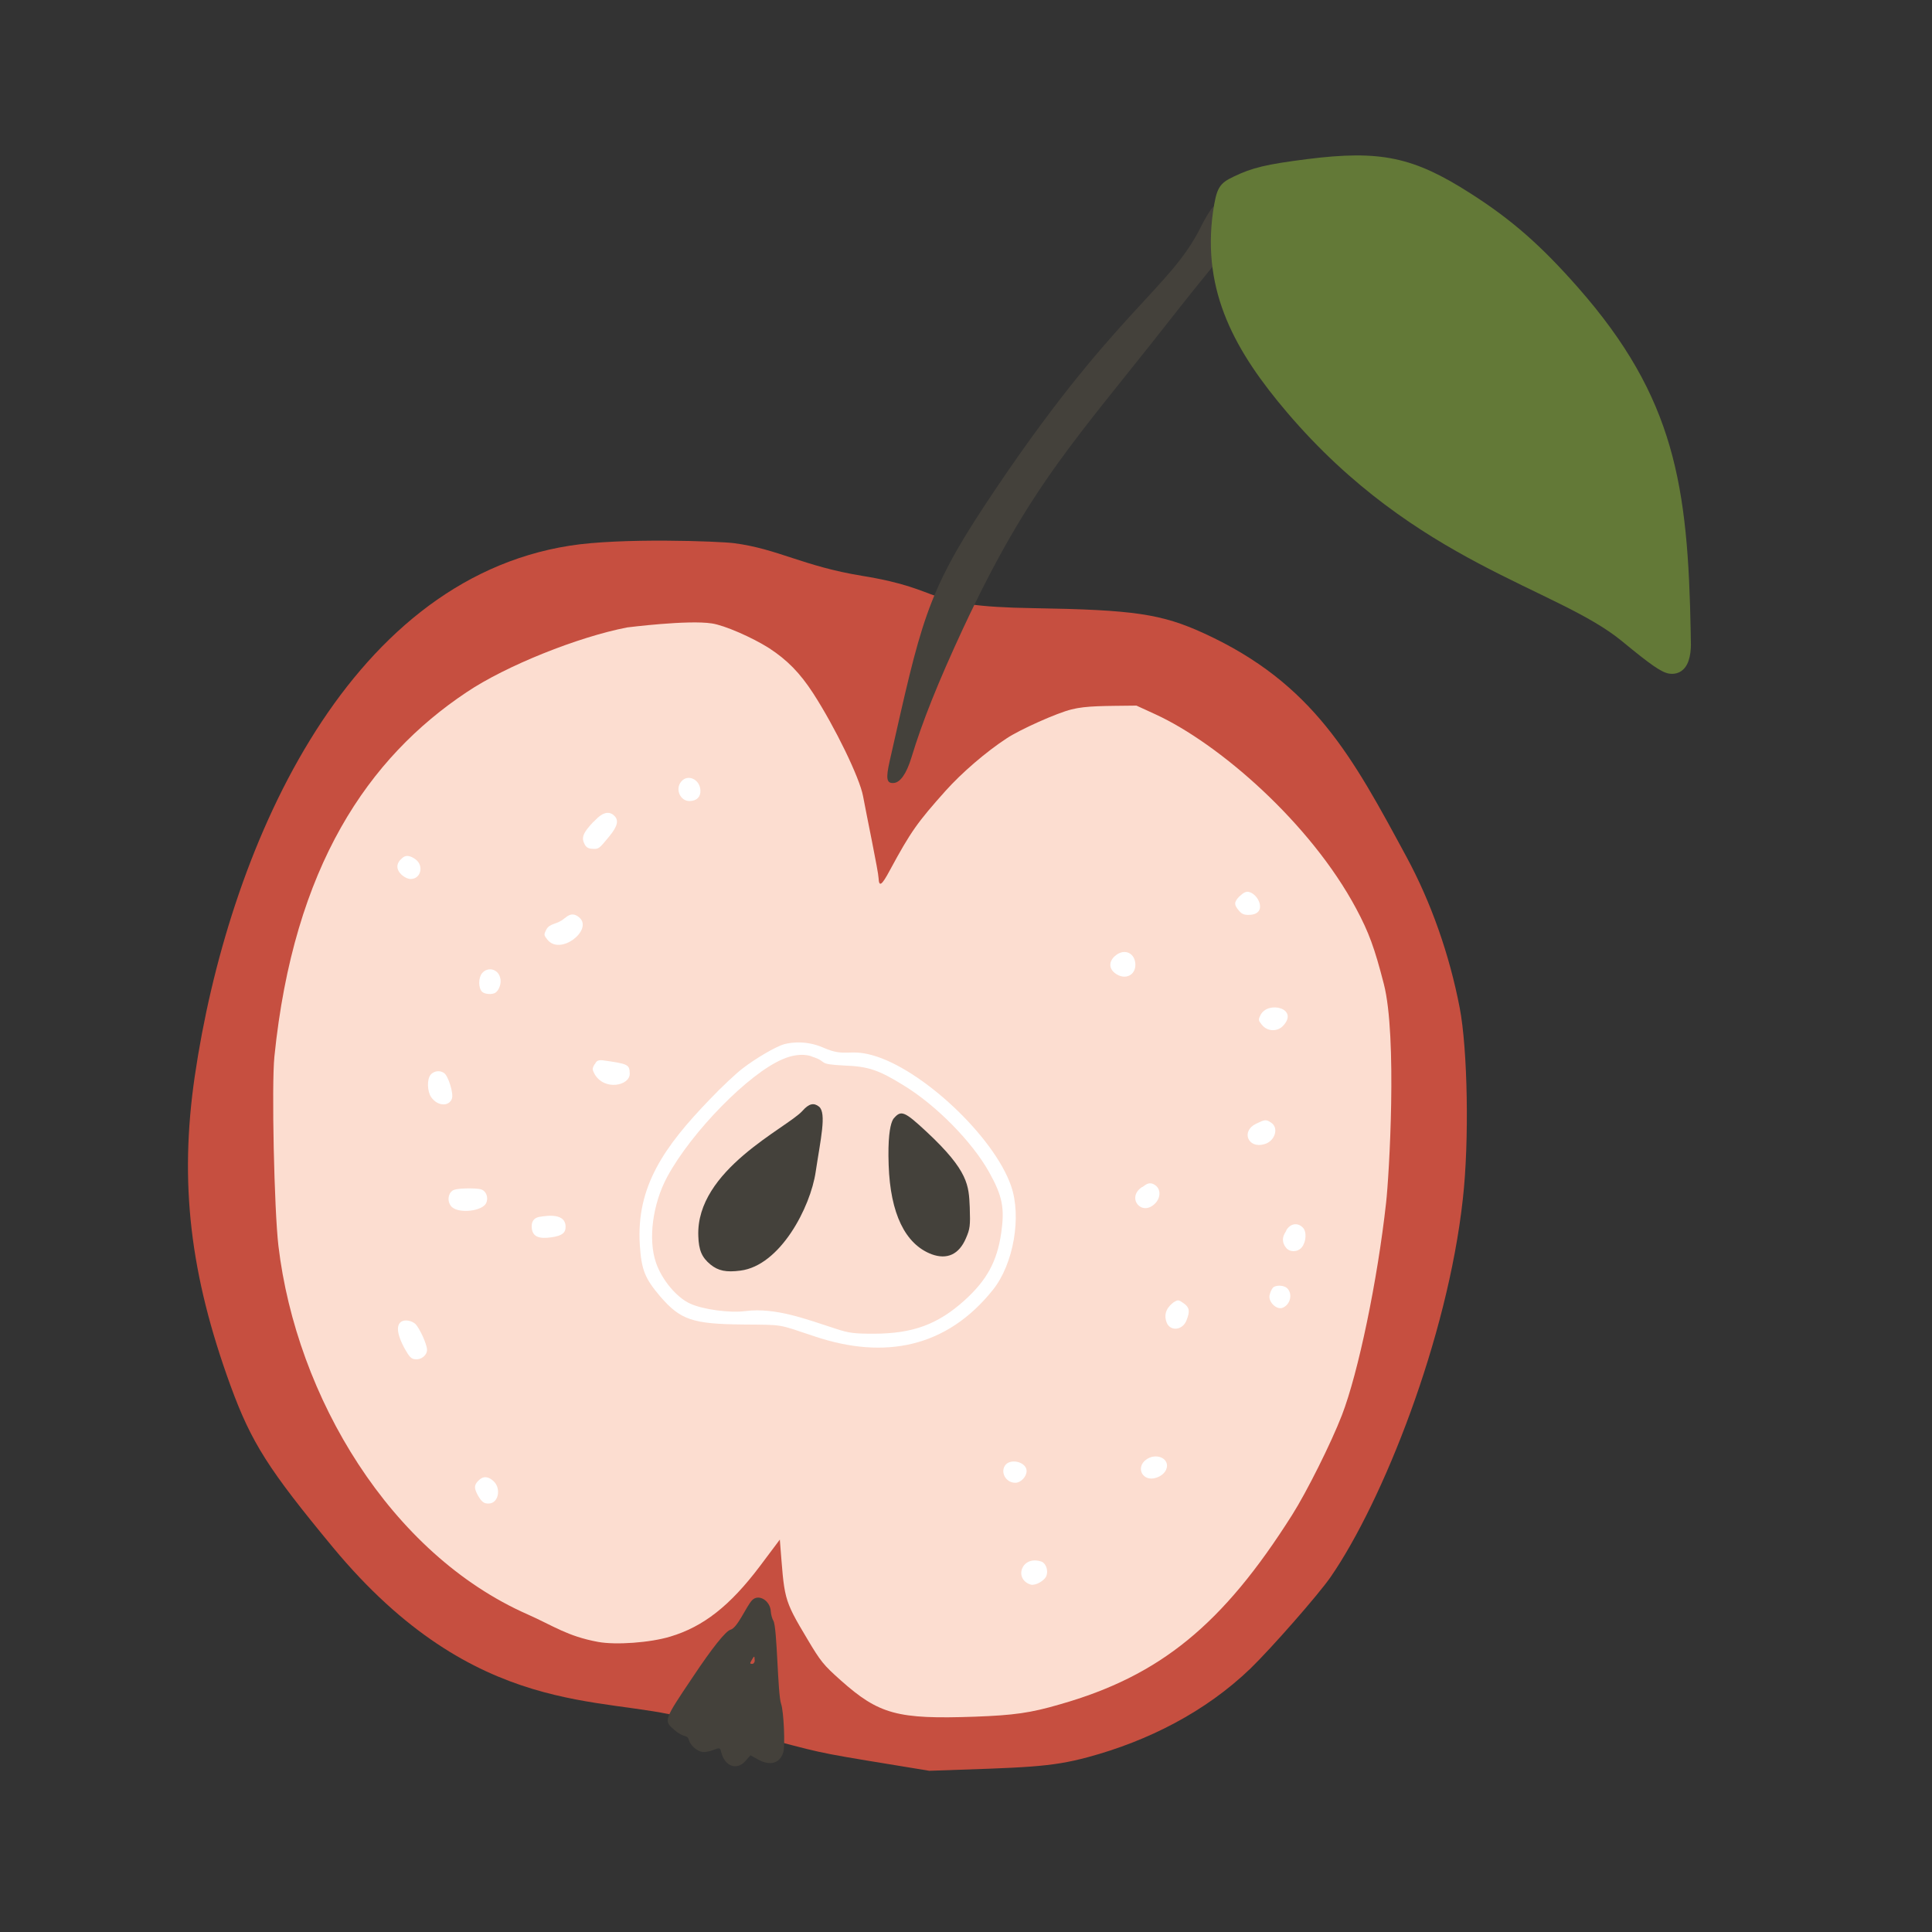 <svg xmlns="http://www.w3.org/2000/svg" xmlns:xlink="http://www.w3.org/1999/xlink" width="48" zoomAndPan="magnify" viewBox="0 0 36 36" height="48" preserveAspectRatio="xMidYMid meet" version="1.0"><rect x="0" y="0" width="36" height="36" fill="#333333" stroke="none"/><defs><clipPath id="id1"><path d="M 3 10 L 28 10 L 28 33 L 3 33 Z M 3 10 " clip-rule="nonzero"/></clipPath><clipPath id="id2"><path d="M 2.703 4.371 L 26.77 3.504 L 27.816 32.676 L 3.754 33.539 Z M 2.703 4.371 " clip-rule="nonzero"/></clipPath><clipPath id="id3"><path d="M 2.703 4.371 L 26.77 3.504 L 27.816 32.676 L 3.754 33.539 Z M 2.703 4.371 " clip-rule="nonzero"/></clipPath><clipPath id="id4"><path d="M 16 3 L 24 3 L 24 15 L 16 15 Z M 16 3 " clip-rule="nonzero"/></clipPath><clipPath id="id5"><path d="M 2.703 4.371 L 26.77 3.504 L 27.816 32.676 L 3.754 33.539 Z M 2.703 4.371 " clip-rule="nonzero"/></clipPath><clipPath id="id6"><path d="M 2.703 4.371 L 26.77 3.504 L 27.816 32.676 L 3.754 33.539 Z M 2.703 4.371 " clip-rule="nonzero"/></clipPath><clipPath id="id7"><path d="M 5 11 L 26 11 L 26 32 L 5 32 Z M 5 11 " clip-rule="nonzero"/></clipPath><clipPath id="id8"><path d="M 2.703 4.371 L 26.77 3.504 L 27.816 32.676 L 3.754 33.539 Z M 2.703 4.371 " clip-rule="nonzero"/></clipPath><clipPath id="id9"><path d="M 2.703 4.371 L 26.77 3.504 L 27.816 32.676 L 3.754 33.539 Z M 2.703 4.371 " clip-rule="nonzero"/></clipPath><clipPath id="id10"><path d="M 12 29 L 15 29 L 15 33 L 12 33 Z M 12 29 " clip-rule="nonzero"/></clipPath><clipPath id="id11"><path d="M 2.703 4.371 L 26.77 3.504 L 27.816 32.676 L 3.754 33.539 Z M 2.703 4.371 " clip-rule="nonzero"/></clipPath><clipPath id="id12"><path d="M 2.703 4.371 L 26.77 3.504 L 27.816 32.676 L 3.754 33.539 Z M 2.703 4.371 " clip-rule="nonzero"/></clipPath><clipPath id="id13"><path d="M 12 14 L 14 14 L 14 15 L 12 15 Z M 12 14 " clip-rule="nonzero"/></clipPath><clipPath id="id14"><path d="M 2.703 4.371 L 26.77 3.504 L 27.816 32.676 L 3.754 33.539 Z M 2.703 4.371 " clip-rule="nonzero"/></clipPath><clipPath id="id15"><path d="M 2.703 4.371 L 26.77 3.504 L 27.816 32.676 L 3.754 33.539 Z M 2.703 4.371 " clip-rule="nonzero"/></clipPath><clipPath id="id16"><path d="M 10 15 L 12 15 L 12 16 L 10 16 Z M 10 15 " clip-rule="nonzero"/></clipPath><clipPath id="id17"><path d="M 2.703 4.371 L 26.77 3.504 L 27.816 32.676 L 3.754 33.539 Z M 2.703 4.371 " clip-rule="nonzero"/></clipPath><clipPath id="id18"><path d="M 2.703 4.371 L 26.77 3.504 L 27.816 32.676 L 3.754 33.539 Z M 2.703 4.371 " clip-rule="nonzero"/></clipPath><clipPath id="id19"><path d="M 7 15 L 8 15 L 8 17 L 7 17 Z M 7 15 " clip-rule="nonzero"/></clipPath><clipPath id="id20"><path d="M 2.703 4.371 L 26.77 3.504 L 27.816 32.676 L 3.754 33.539 Z M 2.703 4.371 " clip-rule="nonzero"/></clipPath><clipPath id="id21"><path d="M 2.703 4.371 L 26.77 3.504 L 27.816 32.676 L 3.754 33.539 Z M 2.703 4.371 " clip-rule="nonzero"/></clipPath><clipPath id="id22"><path d="M 10 17 L 11 17 L 11 18 L 10 18 Z M 10 17 " clip-rule="nonzero"/></clipPath><clipPath id="id23"><path d="M 2.703 4.371 L 26.77 3.504 L 27.816 32.676 L 3.754 33.539 Z M 2.703 4.371 " clip-rule="nonzero"/></clipPath><clipPath id="id24"><path d="M 2.703 4.371 L 26.77 3.504 L 27.816 32.676 L 3.754 33.539 Z M 2.703 4.371 " clip-rule="nonzero"/></clipPath><clipPath id="id25"><path d="M 23 16 L 24 16 L 24 18 L 23 18 Z M 23 16 " clip-rule="nonzero"/></clipPath><clipPath id="id26"><path d="M 2.703 4.371 L 26.77 3.504 L 27.816 32.676 L 3.754 33.539 Z M 2.703 4.371 " clip-rule="nonzero"/></clipPath><clipPath id="id27"><path d="M 2.703 4.371 L 26.77 3.504 L 27.816 32.676 L 3.754 33.539 Z M 2.703 4.371 " clip-rule="nonzero"/></clipPath><clipPath id="id28"><path d="M 8 18 L 10 18 L 10 19 L 8 19 Z M 8 18 " clip-rule="nonzero"/></clipPath><clipPath id="id29"><path d="M 2.703 4.371 L 26.77 3.504 L 27.816 32.676 L 3.754 33.539 Z M 2.703 4.371 " clip-rule="nonzero"/></clipPath><clipPath id="id30"><path d="M 2.703 4.371 L 26.77 3.504 L 27.816 32.676 L 3.754 33.539 Z M 2.703 4.371 " clip-rule="nonzero"/></clipPath><clipPath id="id31"><path d="M 20 17 L 22 17 L 22 19 L 20 19 Z M 20 17 " clip-rule="nonzero"/></clipPath><clipPath id="id32"><path d="M 2.703 4.371 L 26.77 3.504 L 27.816 32.676 L 3.754 33.539 Z M 2.703 4.371 " clip-rule="nonzero"/></clipPath><clipPath id="id33"><path d="M 2.703 4.371 L 26.77 3.504 L 27.816 32.676 L 3.754 33.539 Z M 2.703 4.371 " clip-rule="nonzero"/></clipPath><clipPath id="id34"><path d="M 23 18 L 24 18 L 24 20 L 23 20 Z M 23 18 " clip-rule="nonzero"/></clipPath><clipPath id="id35"><path d="M 2.703 4.371 L 26.77 3.504 L 27.816 32.676 L 3.754 33.539 Z M 2.703 4.371 " clip-rule="nonzero"/></clipPath><clipPath id="id36"><path d="M 2.703 4.371 L 26.77 3.504 L 27.816 32.676 L 3.754 33.539 Z M 2.703 4.371 " clip-rule="nonzero"/></clipPath><clipPath id="id37"><path d="M 11 19 L 12 19 L 12 21 L 11 21 Z M 11 19 " clip-rule="nonzero"/></clipPath><clipPath id="id38"><path d="M 2.703 4.371 L 26.77 3.504 L 27.816 32.676 L 3.754 33.539 Z M 2.703 4.371 " clip-rule="nonzero"/></clipPath><clipPath id="id39"><path d="M 2.703 4.371 L 26.77 3.504 L 27.816 32.676 L 3.754 33.539 Z M 2.703 4.371 " clip-rule="nonzero"/></clipPath><clipPath id="id40"><path d="M 7 19 L 9 19 L 9 21 L 7 21 Z M 7 19 " clip-rule="nonzero"/></clipPath><clipPath id="id41"><path d="M 2.703 4.371 L 26.77 3.504 L 27.816 32.676 L 3.754 33.539 Z M 2.703 4.371 " clip-rule="nonzero"/></clipPath><clipPath id="id42"><path d="M 2.703 4.371 L 26.77 3.504 L 27.816 32.676 L 3.754 33.539 Z M 2.703 4.371 " clip-rule="nonzero"/></clipPath><clipPath id="id43"><path d="M 23 20 L 24 20 L 24 22 L 23 22 Z M 23 20 " clip-rule="nonzero"/></clipPath><clipPath id="id44"><path d="M 2.703 4.371 L 26.77 3.504 L 27.816 32.676 L 3.754 33.539 Z M 2.703 4.371 " clip-rule="nonzero"/></clipPath><clipPath id="id45"><path d="M 2.703 4.371 L 26.77 3.504 L 27.816 32.676 L 3.754 33.539 Z M 2.703 4.371 " clip-rule="nonzero"/></clipPath><clipPath id="id46"><path d="M 8 22 L 10 22 L 10 23 L 8 23 Z M 8 22 " clip-rule="nonzero"/></clipPath><clipPath id="id47"><path d="M 2.703 4.371 L 26.77 3.504 L 27.816 32.676 L 3.754 33.539 Z M 2.703 4.371 " clip-rule="nonzero"/></clipPath><clipPath id="id48"><path d="M 2.703 4.371 L 26.77 3.504 L 27.816 32.676 L 3.754 33.539 Z M 2.703 4.371 " clip-rule="nonzero"/></clipPath><clipPath id="id49"><path d="M 21 22 L 22 22 L 22 23 L 21 23 Z M 21 22 " clip-rule="nonzero"/></clipPath><clipPath id="id50"><path d="M 2.703 4.371 L 26.77 3.504 L 27.816 32.676 L 3.754 33.539 Z M 2.703 4.371 " clip-rule="nonzero"/></clipPath><clipPath id="id51"><path d="M 2.703 4.371 L 26.77 3.504 L 27.816 32.676 L 3.754 33.539 Z M 2.703 4.371 " clip-rule="nonzero"/></clipPath><clipPath id="id52"><path d="M 9 22 L 11 22 L 11 24 L 9 24 Z M 9 22 " clip-rule="nonzero"/></clipPath><clipPath id="id53"><path d="M 2.703 4.371 L 26.77 3.504 L 27.816 32.676 L 3.754 33.539 Z M 2.703 4.371 " clip-rule="nonzero"/></clipPath><clipPath id="id54"><path d="M 2.703 4.371 L 26.77 3.504 L 27.816 32.676 L 3.754 33.539 Z M 2.703 4.371 " clip-rule="nonzero"/></clipPath><clipPath id="id55"><path d="M 23 22 L 25 22 L 25 24 L 23 24 Z M 23 22 " clip-rule="nonzero"/></clipPath><clipPath id="id56"><path d="M 2.703 4.371 L 26.77 3.504 L 27.816 32.676 L 3.754 33.539 Z M 2.703 4.371 " clip-rule="nonzero"/></clipPath><clipPath id="id57"><path d="M 2.703 4.371 L 26.77 3.504 L 27.816 32.676 L 3.754 33.539 Z M 2.703 4.371 " clip-rule="nonzero"/></clipPath><clipPath id="id58"><path d="M 23 23 L 25 23 L 25 25 L 23 25 Z M 23 23 " clip-rule="nonzero"/></clipPath><clipPath id="id59"><path d="M 2.703 4.371 L 26.77 3.504 L 27.816 32.676 L 3.754 33.539 Z M 2.703 4.371 " clip-rule="nonzero"/></clipPath><clipPath id="id60"><path d="M 2.703 4.371 L 26.77 3.504 L 27.816 32.676 L 3.754 33.539 Z M 2.703 4.371 " clip-rule="nonzero"/></clipPath><clipPath id="id61"><path d="M 7 24 L 8 24 L 8 26 L 7 26 Z M 7 24 " clip-rule="nonzero"/></clipPath><clipPath id="id62"><path d="M 2.703 4.371 L 26.77 3.504 L 27.816 32.676 L 3.754 33.539 Z M 2.703 4.371 " clip-rule="nonzero"/></clipPath><clipPath id="id63"><path d="M 2.703 4.371 L 26.77 3.504 L 27.816 32.676 L 3.754 33.539 Z M 2.703 4.371 " clip-rule="nonzero"/></clipPath><clipPath id="id64"><path d="M 21 24 L 23 24 L 23 25 L 21 25 Z M 21 24 " clip-rule="nonzero"/></clipPath><clipPath id="id65"><path d="M 2.703 4.371 L 26.77 3.504 L 27.816 32.676 L 3.754 33.539 Z M 2.703 4.371 " clip-rule="nonzero"/></clipPath><clipPath id="id66"><path d="M 2.703 4.371 L 26.77 3.504 L 27.816 32.676 L 3.754 33.539 Z M 2.703 4.371 " clip-rule="nonzero"/></clipPath><clipPath id="id67"><path d="M 8 27 L 10 27 L 10 29 L 8 29 Z M 8 27 " clip-rule="nonzero"/></clipPath><clipPath id="id68"><path d="M 2.703 4.371 L 26.77 3.504 L 27.816 32.676 L 3.754 33.539 Z M 2.703 4.371 " clip-rule="nonzero"/></clipPath><clipPath id="id69"><path d="M 2.703 4.371 L 26.77 3.504 L 27.816 32.676 L 3.754 33.539 Z M 2.703 4.371 " clip-rule="nonzero"/></clipPath><clipPath id="id70"><path d="M 18 27 L 20 27 L 20 28 L 18 28 Z M 18 27 " clip-rule="nonzero"/></clipPath><clipPath id="id71"><path d="M 2.703 4.371 L 26.77 3.504 L 27.816 32.676 L 3.754 33.539 Z M 2.703 4.371 " clip-rule="nonzero"/></clipPath><clipPath id="id72"><path d="M 2.703 4.371 L 26.77 3.504 L 27.816 32.676 L 3.754 33.539 Z M 2.703 4.371 " clip-rule="nonzero"/></clipPath><clipPath id="id73"><path d="M 21 27 L 22 27 L 22 28 L 21 28 Z M 21 27 " clip-rule="nonzero"/></clipPath><clipPath id="id74"><path d="M 2.703 4.371 L 26.77 3.504 L 27.816 32.676 L 3.754 33.539 Z M 2.703 4.371 " clip-rule="nonzero"/></clipPath><clipPath id="id75"><path d="M 2.703 4.371 L 26.77 3.504 L 27.816 32.676 L 3.754 33.539 Z M 2.703 4.371 " clip-rule="nonzero"/></clipPath><clipPath id="id76"><path d="M 19 29 L 20 29 L 20 30 L 19 30 Z M 19 29 " clip-rule="nonzero"/></clipPath><clipPath id="id77"><path d="M 2.703 4.371 L 26.77 3.504 L 27.816 32.676 L 3.754 33.539 Z M 2.703 4.371 " clip-rule="nonzero"/></clipPath><clipPath id="id78"><path d="M 2.703 4.371 L 26.77 3.504 L 27.816 32.676 L 3.754 33.539 Z M 2.703 4.371 " clip-rule="nonzero"/></clipPath><clipPath id="id79"><path d="M 11 19 L 19 19 L 19 26 L 11 26 Z M 11 19 " clip-rule="nonzero"/></clipPath><clipPath id="id80"><path d="M 2.703 4.371 L 26.77 3.504 L 27.816 32.676 L 3.754 33.539 Z M 2.703 4.371 " clip-rule="nonzero"/></clipPath><clipPath id="id81"><path d="M 2.703 4.371 L 26.77 3.504 L 27.816 32.676 L 3.754 33.539 Z M 2.703 4.371 " clip-rule="nonzero"/></clipPath><clipPath id="id82"><path d="M 13 20 L 16 20 L 16 24 L 13 24 Z M 13 20 " clip-rule="nonzero"/></clipPath><clipPath id="id83"><path d="M 2.703 4.371 L 26.77 3.504 L 27.816 32.676 L 3.754 33.539 Z M 2.703 4.371 " clip-rule="nonzero"/></clipPath><clipPath id="id84"><path d="M 2.703 4.371 L 26.77 3.504 L 27.816 32.676 L 3.754 33.539 Z M 2.703 4.371 " clip-rule="nonzero"/></clipPath><clipPath id="id85"><path d="M 16 20 L 19 20 L 19 24 L 16 24 Z M 16 20 " clip-rule="nonzero"/></clipPath><clipPath id="id86"><path d="M 2.703 4.371 L 26.77 3.504 L 27.816 32.676 L 3.754 33.539 Z M 2.703 4.371 " clip-rule="nonzero"/></clipPath><clipPath id="id87"><path d="M 2.703 4.371 L 26.77 3.504 L 27.816 32.676 L 3.754 33.539 Z M 2.703 4.371 " clip-rule="nonzero"/></clipPath><clipPath id="id88"><path d="M 22 2 L 32 2 L 32 13 L 22 13 Z M 22 2 " clip-rule="nonzero"/></clipPath><clipPath id="id89"><path d="M 32.004 3.117 L 31.516 12.59 L 22.039 12.098 L 22.531 2.625 Z M 32.004 3.117 " clip-rule="nonzero"/></clipPath><clipPath id="id90"><path d="M 32.004 3.117 L 31.516 12.59 L 22.039 12.098 L 22.531 2.625 Z M 32.004 3.117 " clip-rule="nonzero"/></clipPath></defs><g clip-path="url(#id1)"><g clip-path="url(#id2)"><g clip-path="url(#id3)"><path fill="#c64f40" d="M 10.617 10.168 C 6.41 10.828 4.242 15.875 3.629 20.055 C 3.34 22.035 3.539 23.746 4.297 25.824 C 4.684 26.883 5.004 27.383 6.203 28.832 C 8.875 32.055 11.254 31.582 12.777 32.016 C 13.469 32.211 13.652 32.223 14.449 32.438 C 15.438 32.699 15.27 32.66 17.316 32.996 C 19.117 32.934 19.562 32.934 20.273 32.742 C 21.387 32.441 22.457 31.902 23.301 31.09 C 23.695 30.707 24.562 29.719 24.793 29.387 C 25.766 27.977 26.973 24.941 27.258 22.34 C 27.379 21.27 27.348 19.547 27.199 18.777 C 27.008 17.785 26.664 16.809 26.207 15.965 C 25.203 14.109 24.48 12.738 22.434 11.801 C 21.641 11.438 21.129 11.363 19.25 11.332 C 17.133 11.301 17.676 10.992 16.066 10.73 C 14.965 10.551 14.496 10.227 13.676 10.121 C 13.398 10.086 11.578 10.016 10.617 10.168 " fill-opacity="1" fill-rule="nonzero"/></g></g></g><g clip-path="url(#id4)"><g clip-path="url(#id5)"><g clip-path="url(#id6)"><path fill="#44413b" d="M 22.609 3.852 C 22.562 3.891 22.465 4.051 22.383 4.215 C 21.797 5.41 20.75 5.789 18.379 9.371 C 17.246 11.082 17.16 11.617 16.578 14.18 C 16.504 14.508 16.52 14.598 16.648 14.59 C 16.773 14.586 16.891 14.418 16.984 14.113 C 17.184 13.453 17.477 12.719 17.945 11.711 C 19.215 8.996 20.059 8.188 21.84 5.91 C 23.016 4.41 23.031 4.543 23.031 4.164 C 23.027 4.023 23.012 3.984 22.914 3.891 C 22.707 3.688 22.637 3.852 22.609 3.852 " fill-opacity="1" fill-rule="nonzero"/></g></g></g><g clip-path="url(#id7)"><g clip-path="url(#id8)"><g clip-path="url(#id9)"><path fill="#fcddd0" d="M 11.688 11.691 C 10.773 11.867 9.426 12.406 8.695 12.898 C 6.867 14.117 5.473 16.137 5.113 19.688 C 5.059 20.219 5.109 22.543 5.188 23.215 C 5.523 26.031 7.277 28.957 9.832 30.082 C 10.316 30.297 10.57 30.488 11.141 30.594 C 11.473 30.656 12.117 30.609 12.488 30.496 C 13.105 30.312 13.602 29.922 14.156 29.188 L 14.531 28.688 C 14.621 29.801 14.582 29.77 15.047 30.547 C 15.293 30.961 15.344 31.023 15.664 31.309 C 16.379 31.945 16.719 32.039 18.164 31.988 C 18.895 31.961 19.203 31.918 19.75 31.758 C 21.617 31.227 22.785 30.273 24.078 28.227 C 24.348 27.801 24.805 26.887 25.004 26.371 C 25.309 25.582 25.668 23.859 25.828 22.41 C 25.883 21.93 26.039 19.312 25.785 18.332 C 25.613 17.664 25.508 17.375 25.27 16.93 C 24.418 15.336 22.711 13.852 21.527 13.309 L 21.176 13.148 C 20.578 13.156 20.246 13.148 19.965 13.219 C 19.695 13.285 19.004 13.594 18.758 13.758 C 18.375 14.008 17.918 14.402 17.621 14.734 C 17.094 15.324 16.973 15.492 16.582 16.215 C 16.43 16.5 16.379 16.535 16.371 16.363 C 16.367 16.238 16.152 15.215 16.082 14.836 C 16.02 14.496 15.559 13.547 15.152 12.918 C 14.906 12.539 14.668 12.297 14.332 12.078 C 14.012 11.875 13.5 11.652 13.266 11.617 C 12.82 11.547 11.695 11.691 11.688 11.691 " fill-opacity="1" fill-rule="nonzero"/></g></g></g><g clip-path="url(#id10)"><g clip-path="url(#id11)"><g clip-path="url(#id12)"><path fill="#44413b" d="M 14.016 31.004 C 13.973 31.004 13.969 30.996 14.004 30.938 C 14.055 30.852 14.059 30.844 14.062 30.934 C 14.07 30.934 14.059 31.004 14.016 31.004 Z M 14.012 29.82 C 13.906 29.934 13.742 30.332 13.613 30.367 C 13.523 30.391 13.273 30.703 12.906 31.254 C 12.363 32.062 12.363 32.062 12.57 32.238 C 12.75 32.395 12.805 32.312 12.836 32.422 C 12.863 32.52 12.98 32.625 13.086 32.645 C 13.129 32.652 13.223 32.637 13.289 32.609 C 13.414 32.562 13.418 32.562 13.441 32.656 C 13.508 32.918 13.734 32.996 13.895 32.809 L 13.984 32.707 L 14.117 32.781 C 14.344 32.91 14.527 32.863 14.594 32.656 C 14.633 32.543 14.605 31.891 14.555 31.75 C 14.488 31.562 14.484 30.32 14.41 30.199 C 14.387 30.16 14.367 30.086 14.363 30.031 C 14.355 29.824 14.133 29.691 14.012 29.82 " fill-opacity="1" fill-rule="nonzero"/></g></g></g><g clip-path="url(#id13)"><g clip-path="url(#id14)"><g clip-path="url(#id15)"><path fill="#ffffff" d="M 12.695 14.562 C 12.574 14.703 12.676 14.934 12.855 14.926 C 12.984 14.922 13.059 14.848 13.051 14.723 C 13.039 14.52 12.816 14.418 12.695 14.562 " fill-opacity="1" fill-rule="nonzero"/></g></g></g><g clip-path="url(#id16)"><g clip-path="url(#id17)"><g clip-path="url(#id18)"><path fill="#ffffff" d="M 11.055 15.316 C 10.867 15.516 10.828 15.605 10.891 15.727 C 10.922 15.789 10.961 15.812 11.035 15.816 C 11.156 15.824 11.16 15.82 11.352 15.586 C 11.512 15.391 11.535 15.281 11.441 15.195 C 11.27 15.035 11.074 15.316 11.055 15.316 " fill-opacity="1" fill-rule="nonzero"/></g></g></g><g clip-path="url(#id19)"><g clip-path="url(#id20)"><g clip-path="url(#id21)"><path fill="#ffffff" d="M 7.461 16.02 C 7.293 16.199 7.543 16.383 7.656 16.379 C 7.844 16.375 7.902 16.129 7.742 16.012 C 7.543 15.867 7.48 16.02 7.461 16.02 " fill-opacity="1" fill-rule="nonzero"/></g></g></g><g clip-path="url(#id22)"><g clip-path="url(#id23)"><g clip-path="url(#id24)"><path fill="#ffffff" d="M 10.516 17.113 C 10.379 17.234 10.242 17.195 10.176 17.328 C 10.133 17.414 10.133 17.426 10.199 17.508 C 10.441 17.812 11.047 17.332 10.801 17.102 C 10.645 16.957 10.535 17.113 10.516 17.113 " fill-opacity="1" fill-rule="nonzero"/></g></g></g><g clip-path="url(#id25)"><g clip-path="url(#id26)"><g clip-path="url(#id27)"><path fill="#ffffff" d="M 23.09 16.707 C 22.992 16.812 22.992 16.859 23.086 16.969 C 23.141 17.035 23.188 17.051 23.281 17.047 C 23.645 17.035 23.434 16.613 23.238 16.617 C 23.168 16.621 23.098 16.707 23.09 16.707 " fill-opacity="1" fill-rule="nonzero"/></g></g></g><g clip-path="url(#id28)"><g clip-path="url(#id29)"><g clip-path="url(#id30)"><path fill="#ffffff" d="M 8.984 18.133 C 8.914 18.215 8.91 18.402 8.98 18.477 C 9.027 18.527 9.172 18.539 9.234 18.496 C 9.305 18.445 9.348 18.312 9.32 18.219 C 9.281 18.055 9.09 18.008 8.984 18.133 " fill-opacity="1" fill-rule="nonzero"/></g></g></g><g clip-path="url(#id31)"><g clip-path="url(#id32)"><g clip-path="url(#id33)"><path fill="#ffffff" d="M 20.832 17.773 C 20.664 17.875 20.641 18.035 20.781 18.137 C 20.961 18.27 21.164 18.176 21.156 17.965 C 21.148 17.777 20.988 17.684 20.832 17.773 " fill-opacity="1" fill-rule="nonzero"/></g></g></g><g clip-path="url(#id34)"><g clip-path="url(#id35)"><g clip-path="url(#id36)"><path fill="#ffffff" d="M 23.488 18.914 C 23.445 19 23.445 19.012 23.512 19.094 C 23.613 19.223 23.801 19.23 23.91 19.113 C 24.211 18.789 23.625 18.641 23.488 18.914 " fill-opacity="1" fill-rule="nonzero"/></g></g></g><g clip-path="url(#id37)"><g clip-path="url(#id38)"><g clip-path="url(#id39)"><path fill="#ffffff" d="M 11.078 19.832 C 11.035 19.906 11.035 19.93 11.074 20.004 C 11.254 20.336 11.742 20.23 11.734 20.004 C 11.73 19.836 11.707 19.824 11.238 19.758 C 11.086 19.738 11.102 19.832 11.078 19.832 " fill-opacity="1" fill-rule="nonzero"/></g></g></g><g clip-path="url(#id40)"><g clip-path="url(#id41)"><g clip-path="url(#id42)"><path fill="#ffffff" d="M 8.023 20.027 C 7.953 20.113 7.961 20.34 8.035 20.445 C 8.152 20.613 8.367 20.625 8.422 20.469 C 8.453 20.371 8.355 20.055 8.277 19.996 C 8.199 19.938 8.086 19.953 8.023 20.027 " fill-opacity="1" fill-rule="nonzero"/></g></g></g><g clip-path="url(#id43)"><g clip-path="url(#id44)"><g clip-path="url(#id45)"><path fill="#ffffff" d="M 23.402 20.941 C 23.121 21.078 23.254 21.41 23.559 21.32 C 23.758 21.266 23.836 21.016 23.684 20.918 C 23.59 20.855 23.57 20.859 23.402 20.941 " fill-opacity="1" fill-rule="nonzero"/></g></g></g><g clip-path="url(#id46)"><g clip-path="url(#id47)"><g clip-path="url(#id48)"><path fill="#ffffff" d="M 8.402 22.211 C 8.336 22.293 8.344 22.426 8.426 22.496 C 8.57 22.617 8.988 22.566 9.059 22.418 C 9.105 22.32 9.062 22.195 8.969 22.164 C 8.93 22.148 8.797 22.141 8.676 22.145 C 8.387 22.152 8.426 22.211 8.402 22.211 " fill-opacity="1" fill-rule="nonzero"/></g></g></g><g clip-path="url(#id49)"><g clip-path="url(#id50)"><g clip-path="url(#id51)"><path fill="#ffffff" d="M 21.277 22.121 C 20.984 22.32 21.273 22.676 21.523 22.426 C 21.625 22.324 21.633 22.172 21.539 22.094 C 21.398 21.98 21.312 22.121 21.277 22.121 " fill-opacity="1" fill-rule="nonzero"/></g></g></g><g clip-path="url(#id52)"><g clip-path="url(#id53)"><g clip-path="url(#id54)"><path fill="#ffffff" d="M 10.043 22.676 C 9.938 22.699 9.895 22.773 9.91 22.895 C 9.93 23.043 10.043 23.09 10.277 23.055 C 10.473 23.027 10.543 22.973 10.539 22.852 C 10.531 22.562 10.078 22.676 10.043 22.676 " fill-opacity="1" fill-rule="nonzero"/></g></g></g><g clip-path="url(#id55)"><g clip-path="url(#id56)"><g clip-path="url(#id57)"><path fill="#ffffff" d="M 23.961 23.246 C 24.027 23.336 24.176 23.336 24.254 23.246 C 24.34 23.145 24.352 22.949 24.277 22.875 C 24.18 22.773 24.039 22.797 23.965 22.93 C 23.988 22.93 23.824 23.07 23.961 23.246 " fill-opacity="1" fill-rule="nonzero"/></g></g></g><g clip-path="url(#id58)"><g clip-path="url(#id59)"><g clip-path="url(#id60)"><path fill="#ffffff" d="M 23.656 24.137 C 23.633 24.258 23.781 24.406 23.891 24.371 C 24.043 24.32 24.094 24.109 23.984 24.004 C 23.918 23.941 23.754 23.941 23.711 24.004 C 23.719 24.004 23.684 24.02 23.656 24.137 " fill-opacity="1" fill-rule="nonzero"/></g></g></g><g clip-path="url(#id61)"><g clip-path="url(#id62)"><g clip-path="url(#id63)"><path fill="#ffffff" d="M 7.547 25.141 C 7.629 25.285 7.664 25.324 7.742 25.328 C 7.855 25.34 7.961 25.246 7.957 25.148 C 7.953 25.043 7.824 24.762 7.746 24.676 C 7.629 24.555 7.203 24.52 7.547 25.141 " fill-opacity="1" fill-rule="nonzero"/></g></g></g><g clip-path="url(#id64)"><g clip-path="url(#id65)"><g clip-path="url(#id66)"><path fill="#ffffff" d="M 21.738 24.641 C 21.805 24.816 22.039 24.789 22.109 24.602 C 22.176 24.434 22.164 24.363 22.062 24.289 C 21.957 24.215 21.953 24.215 21.863 24.27 C 21.875 24.27 21.645 24.398 21.738 24.641 " fill-opacity="1" fill-rule="nonzero"/></g></g></g><g clip-path="url(#id67)"><g clip-path="url(#id68)"><g clip-path="url(#id69)"><path fill="#ffffff" d="M 8.91 27.594 C 8.832 27.676 8.832 27.73 8.906 27.867 C 8.977 27.988 9.02 28.02 9.109 28.016 C 9.289 28.012 9.344 27.734 9.195 27.598 C 9.023 27.438 8.918 27.594 8.91 27.594 " fill-opacity="1" fill-rule="nonzero"/></g></g></g><g clip-path="url(#id70)"><g clip-path="url(#id71)"><g clip-path="url(#id72)"><path fill="#ffffff" d="M 18.742 27.289 C 18.625 27.422 18.742 27.637 18.926 27.629 C 19.027 27.625 19.133 27.508 19.129 27.406 C 19.125 27.25 18.855 27.172 18.742 27.289 " fill-opacity="1" fill-rule="nonzero"/></g></g></g><g clip-path="url(#id73)"><g clip-path="url(#id74)"><g clip-path="url(#id75)"><path fill="#ffffff" d="M 21.34 27.211 C 21.219 27.312 21.238 27.477 21.371 27.535 C 21.492 27.586 21.68 27.504 21.73 27.383 C 21.816 27.176 21.531 27.051 21.34 27.211 " fill-opacity="1" fill-rule="nonzero"/></g></g></g><g clip-path="url(#id76)"><g clip-path="url(#id77)"><g clip-path="url(#id78)"><path fill="#ffffff" d="M 19.207 29.527 C 19.293 29.551 19.469 29.453 19.5 29.359 C 19.535 29.258 19.488 29.129 19.406 29.098 C 19.035 28.973 18.883 29.426 19.207 29.527 " fill-opacity="1" fill-rule="nonzero"/></g></g></g><g clip-path="url(#id79)"><g clip-path="url(#id80)"><g clip-path="url(#id81)"><path fill="#ffffff" d="M 15.129 19.688 C 15.453 19.789 15.191 19.828 15.738 19.855 C 16.18 19.871 16.375 19.938 16.836 20.223 C 17.445 20.594 18.113 21.273 18.43 21.84 C 18.68 22.289 18.723 22.508 18.656 22.977 C 18.578 23.508 18.387 23.855 17.973 24.23 C 17.473 24.68 17.012 24.848 16.289 24.852 C 15.91 24.852 15.82 24.84 15.57 24.758 C 15.023 24.582 14.453 24.359 13.891 24.43 C 13.602 24.469 13.098 24.402 12.855 24.289 C 12.609 24.176 12.332 23.848 12.223 23.527 C 12.074 23.094 12.16 22.434 12.434 21.926 C 12.887 21.09 13.957 19.996 14.59 19.734 C 14.926 19.59 15.137 19.688 15.129 19.688 Z M 14.613 19.457 C 14.457 19.5 14.078 19.723 13.836 19.91 C 13.723 19.996 13.449 20.25 13.227 20.484 C 12.383 21.359 11.852 22.105 11.922 23.199 C 11.953 23.664 12.016 23.82 12.301 24.156 C 12.68 24.594 12.902 24.672 13.852 24.68 C 14.621 24.688 14.477 24.668 15.18 24.902 C 16.488 25.34 17.645 25.109 18.504 24.031 C 18.887 23.551 19.039 22.668 18.84 22.098 C 18.52 21.176 17.172 19.91 16.246 19.66 C 15.82 19.543 15.746 19.699 15.355 19.527 C 14.957 19.348 14.621 19.457 14.613 19.457 " fill-opacity="1" fill-rule="nonzero"/></g></g></g><g clip-path="url(#id82)"><g clip-path="url(#id83)"><g clip-path="url(#id84)"><path fill="#44413b" d="M 14.953 20.699 C 14.664 21.02 12.965 21.797 13.012 23.031 C 13.02 23.297 13.078 23.43 13.238 23.562 C 13.383 23.68 13.531 23.711 13.797 23.676 C 14.539 23.582 15.102 22.496 15.199 21.836 C 15.289 21.234 15.406 20.742 15.262 20.621 C 15.164 20.543 15.074 20.562 14.953 20.699 " fill-opacity="1" fill-rule="nonzero"/></g></g></g><g clip-path="url(#id85)"><g clip-path="url(#id86)"><g clip-path="url(#id87)"><path fill="#44413b" d="M 16.559 21.711 C 16.59 22.613 16.867 23.184 17.359 23.371 C 17.648 23.477 17.871 23.375 18 23.07 C 18.074 22.898 18.082 22.844 18.07 22.496 C 18.051 22.094 18.055 21.824 17.262 21.086 C 16.859 20.711 16.793 20.684 16.664 20.828 C 16.73 20.824 16.523 20.719 16.559 21.711 " fill-opacity="1" fill-rule="nonzero"/></g></g></g><g clip-path="url(#id88)"><g clip-path="url(#id89)"><g clip-path="url(#id90)"><path fill="#637937" d="M 31.504 11.785 C 31.453 9.051 31.211 7.41 29.402 5.355 C 28.711 4.57 28.164 4.09 27.398 3.602 C 26.336 2.922 25.719 2.793 24.355 2.965 C 23.594 3.062 23.332 3.125 22.992 3.289 C 22.715 3.418 22.668 3.504 22.602 3.953 C 22.395 5.445 23.023 6.559 23.988 7.691 C 26.387 10.504 29.02 10.949 30.23 11.953 C 30.762 12.391 30.957 12.527 31.098 12.551 C 31.27 12.578 31.406 12.488 31.465 12.309 C 31.531 12.109 31.5 11.898 31.504 11.785 " fill-opacity="1" fill-rule="nonzero"/></g></g></g></svg>
